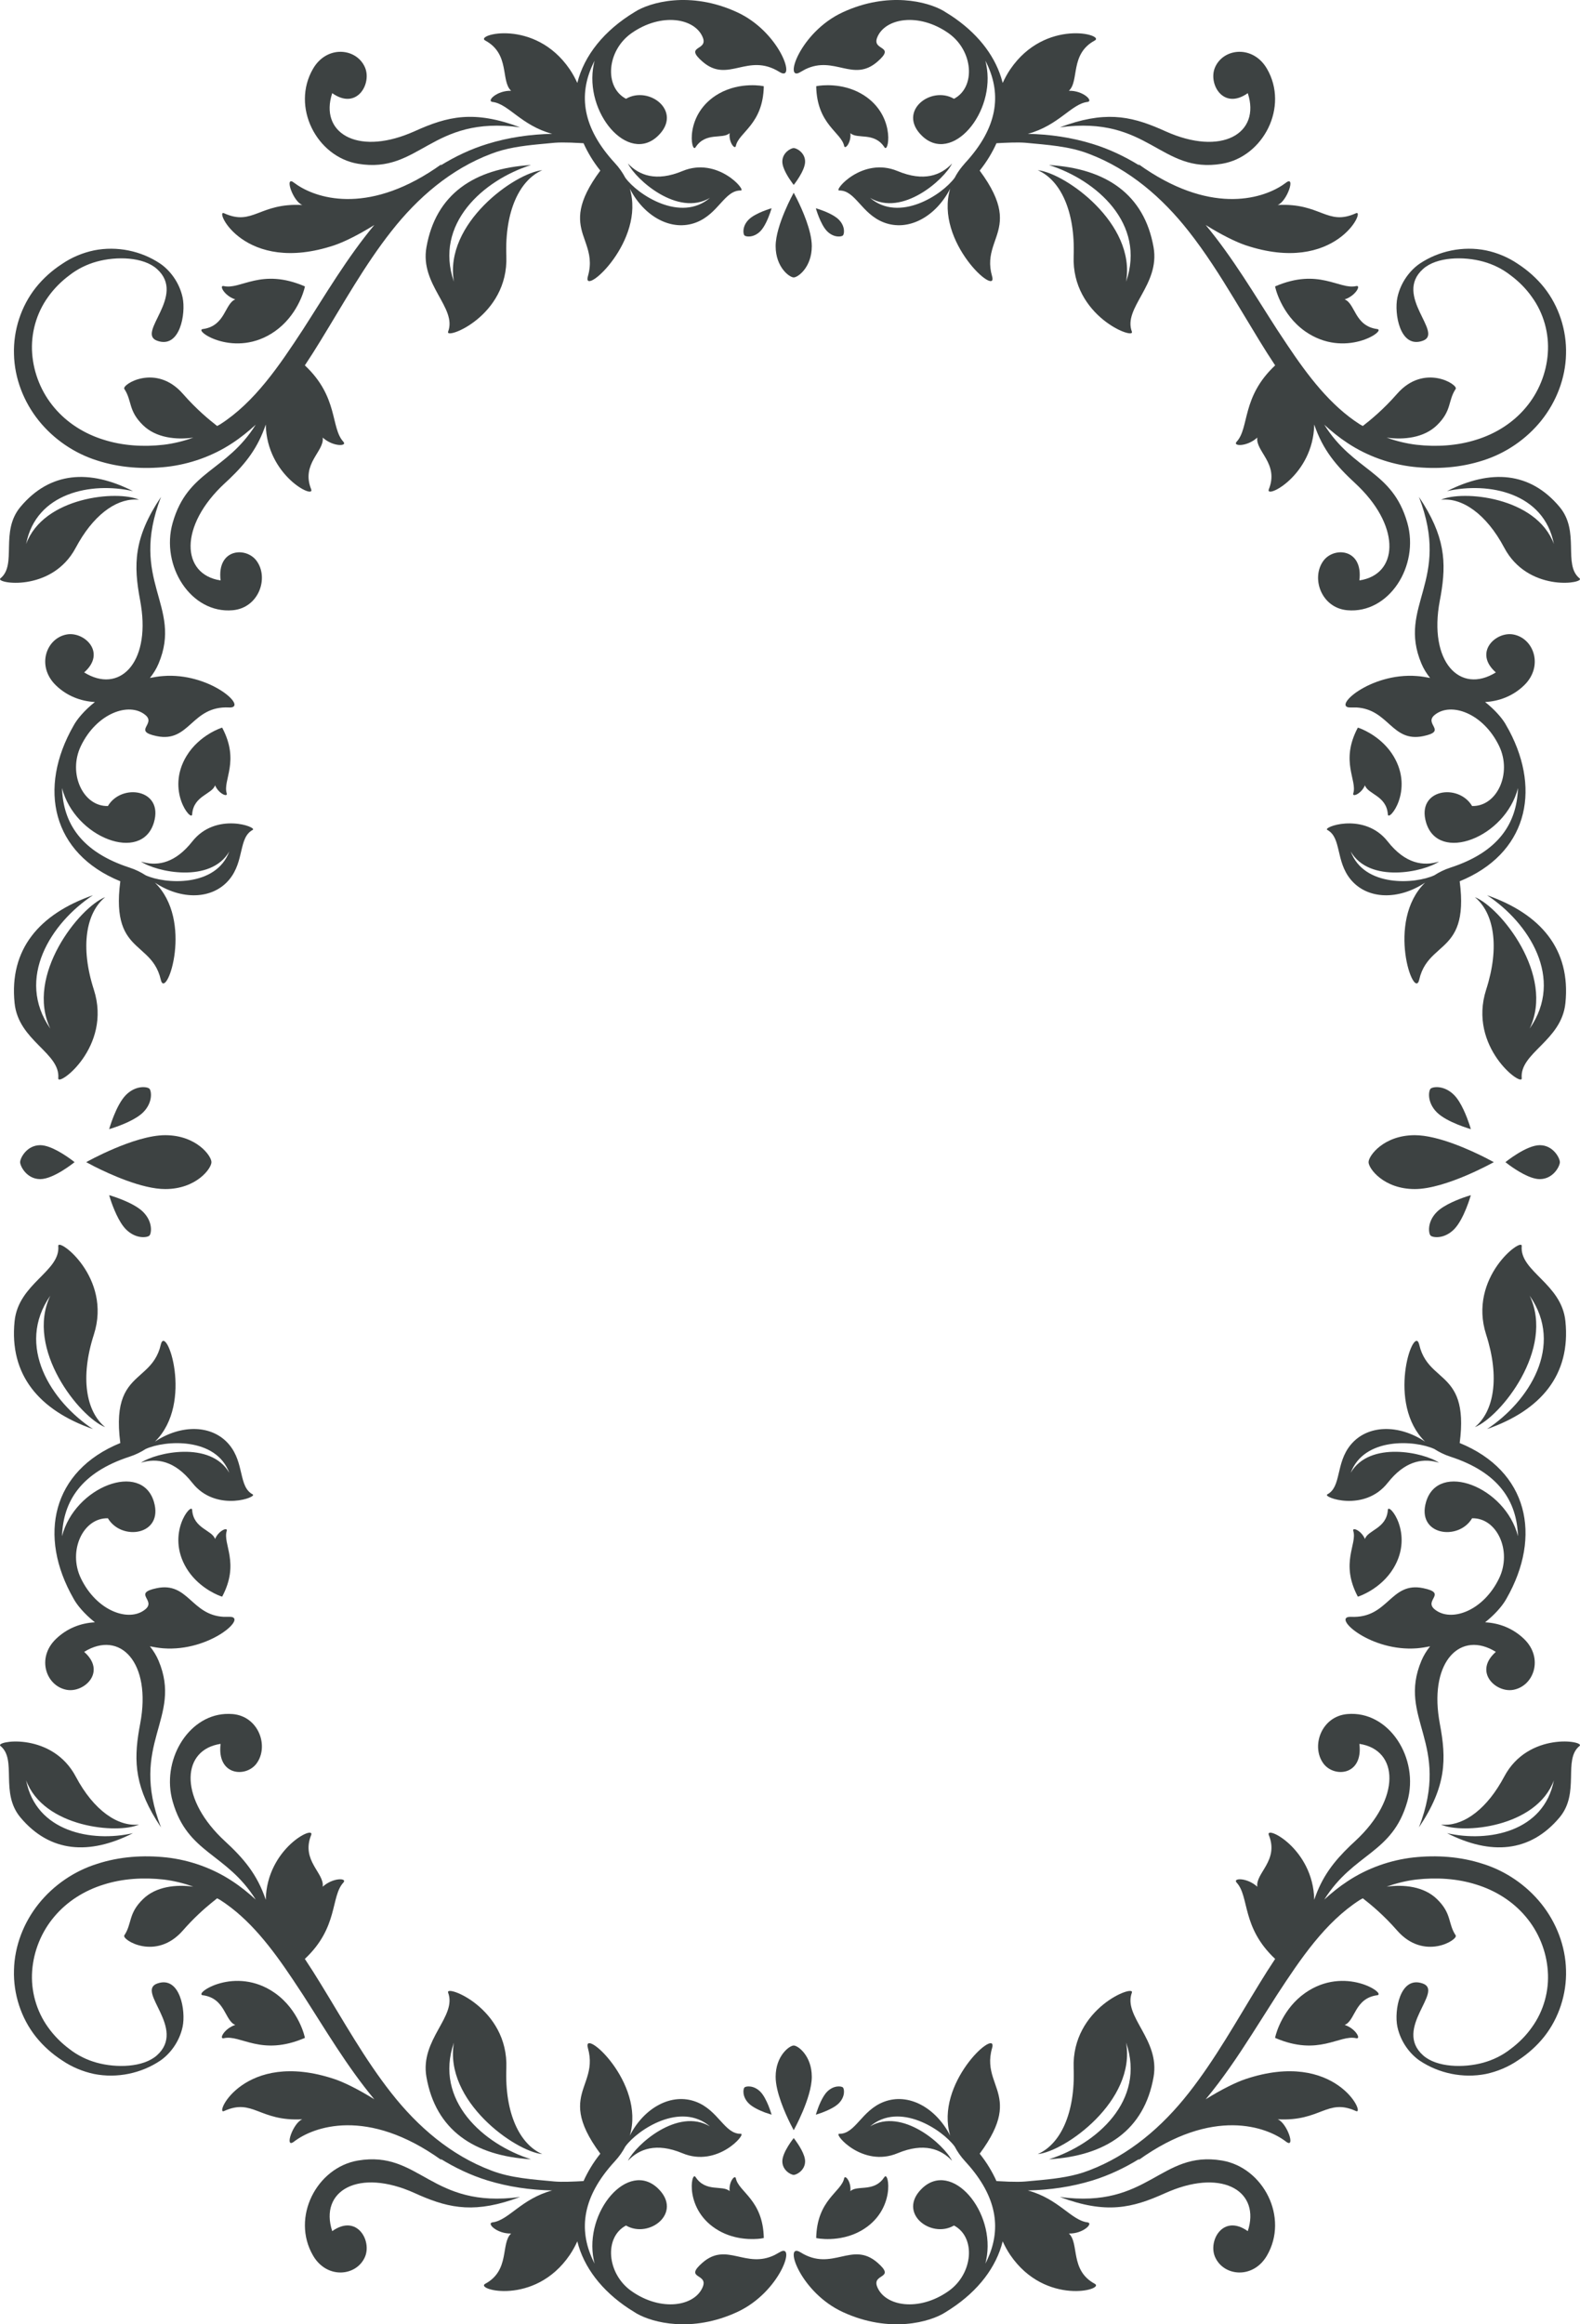 <?xml version="1.0" encoding="UTF-8"?>
<svg width="34px" height="50px" viewBox="0 0 34 50" version="1.1" xmlns="http://www.w3.org/2000/svg" xmlns:xlink="http://www.w3.org/1999/xlink">
    <title>边框-26</title>
    <g id="V1.4" stroke="none" stroke-width="1" fill="none" fill-rule="evenodd">
        <g id="形状汇集备份" transform="translate(-479, -984)" fill="#3D4242">
            <g id="边框-26" transform="translate(479, 984)">
                <path d="M32,19.258 C33.158,19.664 33.804,20.424 33.686,21.579 C33.603,22.393 32.697,22.647 32.746,23.196 C32.763,23.39 31.582,22.524 31.981,21.288 C32.278,20.366 32.148,19.636 31.737,19.299 C32.286,19.516 33.465,20.981 32.916,22.128 C33.67,21.048 32.897,19.849 32,19.258 Z" id="路径"></path>
                <path d="M2,19.258 C1.103,19.849 0.329,21.048 1.083,22.128 C0.535,20.981 1.714,19.516 2.263,19.299 C1.852,19.636 1.722,20.366 2.019,21.288 C2.418,22.524 1.237,23.39 1.254,23.196 C1.302,22.647 0.397,22.393 0.314,21.579 C0.196,20.424 0.842,19.664 2,19.258 Z" id="路径"></path>
                <path d="M30.534,10.689 C31.098,11.528 31.128,12.094 31.004,12.808 L30.983,12.922 C30.734,14.237 31.418,14.944 32.189,14.465 C31.701,14.035 32.188,13.582 32.561,13.648 C33.009,13.727 33.221,14.334 32.796,14.744 C32.558,14.974 32.26,15.085 31.958,15.102 C32.161,15.263 32.306,15.429 32.387,15.559 L32.478,15.721 C33.173,17.036 32.841,18.374 31.411,18.958 C31.522,19.806 31.316,20.108 31.073,20.339 L30.913,20.485 C30.773,20.611 30.64,20.748 30.565,20.982 L30.54,21.075 C30.431,21.548 29.813,19.819 30.667,18.987 C30.1,19.364 29.431,19.356 29.069,18.924 C28.736,18.526 28.872,18.018 28.562,17.853 C28.456,17.797 29.293,17.481 29.807,18.037 L29.863,18.103 C30.242,18.584 30.633,18.639 30.966,18.534 C30.645,18.755 29.469,19.013 29.066,18.317 C29.354,19.091 30.45,19.02 30.866,18.829 C30.968,18.763 31.082,18.706 31.215,18.663 C32.247,18.327 32.642,17.713 32.665,16.953 C32.396,18.016 30.951,18.578 30.688,17.693 C30.475,16.975 31.384,16.842 31.678,17.339 C32.214,17.353 32.543,16.637 32.26,16.049 C31.918,15.339 31.219,15.093 30.871,15.381 C30.632,15.58 31.159,15.726 30.624,15.836 C29.949,15.975 29.886,15.258 29.188,15.219 L29.072,15.219 C28.636,15.24 29.472,14.463 30.491,14.543 C30.591,14.55 30.682,14.567 30.774,14.584 C30.7,14.492 30.636,14.39 30.588,14.276 C30.061,13.027 31.236,12.505 30.534,10.689 Z" id="路径"></path>
                <path d="M3.465,10.689 C2.763,12.505 3.939,13.027 3.412,14.276 C3.364,14.39 3.3,14.492 3.226,14.584 C3.318,14.567 3.409,14.55 3.509,14.543 C4.496,14.465 5.311,15.192 4.965,15.219 L4.928,15.219 C4.119,15.18 4.086,15.982 3.375,15.836 C2.841,15.726 3.368,15.58 3.128,15.381 C2.781,15.093 2.081,15.339 1.74,16.049 C1.457,16.637 1.786,17.353 2.322,17.339 C2.616,16.842 3.525,16.975 3.312,17.693 C3.049,18.578 1.604,18.016 1.335,16.953 C1.358,17.713 1.753,18.327 2.785,18.663 C2.918,18.706 3.032,18.763 3.134,18.829 C3.55,19.02 4.646,19.091 4.934,18.317 C4.531,19.013 3.355,18.755 3.034,18.534 C3.348,18.633 3.712,18.59 4.07,18.183 L4.137,18.103 C4.644,17.457 5.547,17.794 5.438,17.853 C5.128,18.018 5.264,18.526 4.931,18.924 C4.569,19.356 3.9,19.364 3.333,18.987 C4.166,19.8 3.597,21.466 3.468,21.105 L3.46,21.075 C3.4,20.815 3.276,20.663 3.139,20.533 L2.927,20.339 C2.684,20.108 2.478,19.806 2.589,18.958 C1.119,18.358 0.81,16.961 1.582,15.612 C1.654,15.477 1.81,15.286 2.042,15.102 C1.74,15.085 1.442,14.974 1.204,14.744 C0.779,14.334 0.99,13.727 1.439,13.648 C1.812,13.582 2.299,14.035 1.811,14.465 C2.561,14.931 3.228,14.275 3.035,13.031 L3.017,12.922 C2.87,12.152 2.872,11.572 3.465,10.689 Z" id="路径"></path>
                <path d="M29.219,15.653 L29.262,15.667 C29.386,15.714 29.758,15.887 29.986,16.264 C30.438,17.01 29.876,17.689 29.865,17.518 C29.837,17.115 29.435,17.088 29.372,16.893 C29.295,17.078 29.094,17.155 29.121,17.068 C29.211,16.781 28.833,16.381 29.219,15.653 Z" id="路径"></path>
                <path d="M4.781,15.653 C5.167,16.381 4.789,16.781 4.879,17.068 C4.906,17.155 4.705,17.078 4.628,16.893 C4.564,17.088 4.163,17.115 4.135,17.518 C4.124,17.689 3.562,17.01 4.013,16.264 C4.29,15.806 4.779,15.65 4.781,15.653 Z" id="路径"></path>
                <path d="M20.298,0.231 L20.466,0.336 C21.012,0.697 21.383,1.158 21.543,1.666 L21.577,1.784 C21.622,1.685 21.676,1.585 21.742,1.488 C22.494,0.389 23.788,0.748 23.559,0.871 C23.017,1.163 23.231,1.741 23.001,1.953 C23.306,1.944 23.539,2.176 23.401,2.193 C23.054,2.235 22.784,2.699 22.118,2.879 C22.586,2.889 23.055,2.955 23.511,3.096 C23.866,3.205 24.203,3.365 24.519,3.56 L24.498,3.531 C26.013,4.62 27.133,4.29 27.598,3.983 L27.673,3.93 C27.89,3.763 27.696,4.335 27.494,4.41 C28.428,4.361 28.555,4.87 29.179,4.587 C29.396,4.488 28.745,5.922 26.805,5.276 C26.608,5.21 26.291,5.057 25.945,4.84 C26.534,5.549 26.996,6.338 27.481,7.089 L27.701,7.421 C28.145,8.084 28.623,8.718 29.26,9.127 L29.326,9.164 C29.497,9.031 29.767,8.811 30.064,8.472 C30.645,7.807 31.385,8.275 31.325,8.366 C31.154,8.624 31.246,8.833 30.921,9.148 C30.642,9.419 30.212,9.465 29.84,9.414 C30.044,9.488 30.257,9.54 30.474,9.567 C30.909,9.617 31.36,9.59 31.77,9.459 C32.182,9.332 32.557,9.097 32.832,8.769 C33.108,8.444 33.277,8.029 33.307,7.602 C33.339,7.174 33.218,6.736 32.962,6.385 C32.837,6.207 32.68,6.051 32.502,5.919 C32.328,5.783 32.131,5.687 31.919,5.628 C31.497,5.511 30.917,5.524 30.624,5.785 C29.975,6.364 31.082,7.166 30.616,7.331 C30.125,7.506 29.998,6.742 30.07,6.402 C30.141,6.066 30.351,5.807 30.553,5.67 C30.96,5.398 31.48,5.287 31.976,5.386 C32.221,5.437 32.461,5.538 32.668,5.68 C32.876,5.816 33.068,5.985 33.227,6.184 C33.544,6.583 33.715,7.103 33.699,7.62 C33.688,8.137 33.49,8.644 33.168,9.046 C32.845,9.449 32.399,9.752 31.913,9.905 C31.426,10.063 30.916,10.096 30.418,10.043 C29.917,9.987 29.421,9.811 29,9.532 C28.819,9.414 28.653,9.279 28.497,9.136 C29.131,10.147 29.962,10.117 30.284,11.246 C30.549,12.174 29.889,13.209 28.99,13.127 C28.431,13.076 28.207,12.432 28.479,12.063 C28.706,11.756 29.336,11.8 29.253,12.486 C30.078,12.363 30.151,11.372 29.247,10.477 L29.162,10.395 C28.76,10.025 28.465,9.681 28.281,9.132 C28.26,10.239 27.215,10.746 27.304,10.525 C27.527,9.974 27.014,9.708 27.056,9.413 C26.834,9.615 26.519,9.603 26.611,9.503 C26.89,9.199 26.711,8.543 27.44,7.86 C27.323,7.685 27.211,7.507 27.102,7.329 L26.552,6.42 C26.247,5.918 25.936,5.428 25.579,4.975 C25.012,4.252 24.3,3.638 23.436,3.311 C23.008,3.143 22.529,3.116 22.065,3.071 C21.898,3.058 21.668,3.069 21.443,3.081 C21.354,3.279 21.237,3.476 21.082,3.67 C21.616,4.391 21.553,4.756 21.442,5.09 L21.388,5.247 C21.328,5.425 21.278,5.61 21.326,5.851 L21.349,5.944 C21.484,6.411 20.105,5.204 20.447,4.059 C20.134,4.666 19.546,4.986 19.021,4.786 C18.536,4.601 18.408,4.09 18.058,4.098 C17.934,4.101 18.559,3.364 19.315,3.68 C19.88,3.915 20.248,3.772 20.488,3.517 C20.315,3.867 19.413,4.667 18.723,4.257 C19.35,4.792 20.273,4.194 20.544,3.824 C20.586,3.743 20.638,3.664 20.701,3.586 L20.767,3.508 C21.475,2.742 21.548,2.041 21.246,1.39 L21.204,1.306 L21.222,1.383 C21.437,2.423 20.48,3.546 19.837,2.919 C19.302,2.396 20.032,1.835 20.529,2.125 C21.004,1.875 20.944,1.089 20.411,0.714 C19.769,0.262 19.039,0.389 18.875,0.81 C18.762,1.101 19.293,0.97 18.88,1.328 C18.359,1.779 17.956,1.188 17.331,1.49 L17.225,1.549 C16.855,1.78 17.207,0.693 18.135,0.264 C19.111,-0.187 19.956,0.035 20.298,0.231 L20.298,0.231 Z" id="路径"></path>
                <path d="M15.864,0.264 C16.763,0.679 17.122,1.711 16.809,1.567 L16.775,1.549 C16.088,1.119 15.67,1.804 15.12,1.328 C14.707,0.97 15.238,1.101 15.125,0.81 C14.961,0.389 14.231,0.262 13.589,0.714 C13.056,1.089 12.996,1.875 13.471,2.125 C13.968,1.835 14.698,2.396 14.163,2.919 C13.52,3.546 12.563,2.423 12.777,1.383 L12.795,1.306 L12.754,1.39 C12.452,2.041 12.525,2.742 13.232,3.508 C13.327,3.611 13.399,3.716 13.456,3.824 C13.727,4.194 14.649,4.792 15.277,4.257 C14.586,4.667 13.685,3.867 13.512,3.517 C13.752,3.772 14.12,3.915 14.685,3.68 C15.441,3.364 16.066,4.101 15.942,4.098 C15.591,4.09 15.463,4.601 14.979,4.786 C14.454,4.986 13.865,4.666 13.553,4.059 C13.886,5.173 12.588,6.347 12.643,5.978 L12.651,5.944 C12.734,5.656 12.68,5.448 12.612,5.247 L12.542,5.042 C12.442,4.72 12.409,4.356 12.918,3.67 C12.763,3.476 12.646,3.279 12.557,3.081 L12.289,3.068 C12.158,3.064 12.035,3.063 11.935,3.071 L11.585,3.104 C11.235,3.138 10.885,3.185 10.564,3.311 C9.7,3.638 8.988,4.252 8.421,4.975 C7.85,5.7 7.395,6.52 6.898,7.329 C6.789,7.507 6.677,7.685 6.56,7.86 C7.289,8.543 7.11,9.199 7.389,9.503 C7.481,9.603 7.166,9.615 6.944,9.413 C6.986,9.708 6.473,9.974 6.696,10.525 C6.785,10.746 5.739,10.239 5.719,9.132 C5.551,9.631 5.293,9.961 4.945,10.295 L4.838,10.395 C3.845,11.312 3.897,12.359 4.747,12.486 C4.663,11.8 5.293,11.756 5.52,12.063 C5.793,12.432 5.569,13.076 5.01,13.127 C4.111,13.209 3.451,12.174 3.716,11.246 C4.038,10.117 4.869,10.147 5.503,9.136 C5.346,9.279 5.181,9.414 5,9.532 C4.579,9.811 4.083,9.987 3.582,10.043 C3.084,10.096 2.573,10.063 2.087,9.905 C1.601,9.752 1.155,9.449 0.832,9.046 C0.51,8.644 0.312,8.137 0.301,7.62 C0.285,7.103 0.455,6.583 0.773,6.184 C0.932,5.985 1.123,5.816 1.332,5.68 C1.538,5.538 1.779,5.437 2.024,5.386 C2.52,5.287 3.04,5.398 3.446,5.67 C3.648,5.807 3.859,6.066 3.93,6.402 C4.002,6.742 3.875,7.506 3.384,7.331 C2.918,7.166 4.025,6.364 3.376,5.785 C3.082,5.524 2.503,5.511 2.081,5.628 C1.869,5.687 1.672,5.783 1.497,5.919 C1.32,6.051 1.163,6.207 1.037,6.385 C0.782,6.736 0.661,7.174 0.692,7.602 C0.723,8.029 0.892,8.444 1.168,8.769 C1.443,9.097 1.818,9.332 2.23,9.459 C2.64,9.59 3.09,9.617 3.526,9.567 C3.743,9.54 3.956,9.488 4.16,9.414 C3.788,9.465 3.357,9.419 3.079,9.148 C2.754,8.833 2.846,8.624 2.675,8.366 C2.615,8.275 3.355,7.807 3.936,8.472 C4.233,8.811 4.503,9.031 4.673,9.164 L4.74,9.127 C5.483,8.65 6.01,7.866 6.519,7.089 C7.003,6.338 7.466,5.549 8.055,4.84 C7.709,5.057 7.392,5.21 7.195,5.276 C5.255,5.922 4.604,4.488 4.821,4.587 C5.445,4.87 5.572,4.361 6.506,4.41 C6.314,4.339 6.13,3.822 6.296,3.909 L6.402,3.983 C6.867,4.29 7.986,4.62 9.502,3.531 L9.48,3.56 C9.796,3.365 10.133,3.205 10.489,3.096 C10.945,2.955 11.414,2.889 11.882,2.879 C11.215,2.699 10.946,2.235 10.599,2.193 C10.461,2.176 10.694,1.944 10.999,1.953 C10.769,1.741 10.982,1.163 10.441,0.871 C10.211,0.748 11.506,0.389 12.258,1.488 C12.324,1.585 12.378,1.685 12.423,1.784 C12.571,1.191 13.003,0.652 13.663,0.255 C13.974,0.055 14.848,-0.206 15.864,0.264 Z" id="路径"></path>
                <path d="M2.861,10.565 C1.967,10.362 0.775,10.597 0.562,11.703 C0.937,10.684 2.534,10.541 2.992,10.751 C2.567,10.701 2.076,11.013 1.697,11.663 L1.631,11.781 C1.112,12.76 -0.119,12.547 0.009,12.442 C0.374,12.146 -0.008,11.437 0.441,10.903 C1.078,10.144 1.926,10.091 2.861,10.565 Z" id="路径"></path>
                <path d="M33.559,10.903 C34.008,11.437 33.626,12.146 33.991,12.442 C34.115,12.543 32.962,12.747 32.418,11.867 L32.369,11.781 C31.982,11.051 31.458,10.698 31.008,10.751 C31.466,10.541 33.063,10.684 33.438,11.703 C33.225,10.597 32.033,10.362 31.139,10.565 C32.074,10.091 32.922,10.144 33.559,10.903 Z" id="路径"></path>
                <path d="M29.184,6.154 C29.295,6.128 29.174,6.363 28.936,6.441 C29.167,6.532 29.147,7.014 29.637,7.079 C29.845,7.106 28.939,7.726 28.086,7.128 C27.562,6.76 27.435,6.163 27.439,6.161 C28.381,5.755 28.821,6.239 29.184,6.154 Z" id="路径"></path>
                <path d="M6.561,6.161 L6.558,6.179 C6.536,6.28 6.386,6.797 5.914,7.128 C5.061,7.726 4.155,7.106 4.363,7.079 C4.852,7.014 4.833,6.532 5.063,6.441 C4.826,6.363 4.705,6.128 4.816,6.154 C5.179,6.239 5.619,5.755 6.561,6.161 Z" id="路径"></path>
                <path d="M11.427,3.55 C10.404,3.873 9.335,4.815 9.768,6.061 C9.55,4.807 11.082,3.72 11.669,3.661 C11.182,3.873 10.86,4.54 10.896,5.508 C10.945,6.806 9.573,7.317 9.643,7.135 C9.838,6.621 9.035,6.129 9.176,5.322 C9.375,4.178 10.203,3.623 11.427,3.55 Z" id="路径"></path>
                <path d="M22.572,3.55 C23.797,3.623 24.624,4.178 24.824,5.322 C24.965,6.129 24.162,6.621 24.357,7.135 C24.426,7.317 23.055,6.806 23.104,5.508 C23.14,4.54 22.818,3.873 22.331,3.661 C22.918,3.72 24.45,4.807 24.232,6.061 C24.665,4.815 23.596,3.873 22.572,3.55 Z" id="路径"></path>
                <path d="M17.08,4.146 L17.153,4.287 C17.266,4.514 17.469,4.969 17.469,5.295 C17.469,5.748 17.172,5.968 17.08,5.968 C16.988,5.968 16.691,5.748 16.691,5.295 C16.691,4.843 17.08,4.146 17.08,4.146 Z" id="路径"></path>
                <path d="M16.604,4.48 L16.573,4.576 C16.533,4.69 16.457,4.878 16.361,4.975 C16.216,5.12 16.05,5.095 16.02,5.065 C15.991,5.036 15.966,4.869 16.111,4.724 C16.256,4.578 16.604,4.48 16.604,4.48 Z" id="路径"></path>
                <path d="M17.556,4.48 L17.613,4.498 C17.717,4.532 17.941,4.615 18.049,4.724 C18.194,4.869 18.169,5.036 18.139,5.065 C18.11,5.095 17.944,5.12 17.799,4.975 C17.654,4.829 17.556,4.48 17.556,4.48 Z" id="路径"></path>
                <path d="M17.08,3.185 C17.138,3.185 17.325,3.281 17.325,3.477 C17.325,3.674 17.08,3.978 17.08,3.978 L17.042,3.927 C16.973,3.832 16.835,3.625 16.835,3.477 C16.835,3.281 17.022,3.185 17.08,3.185 Z" id="路径"></path>
                <path d="M27.262,1.476 C27.742,2.297 27.186,3.374 26.295,3.523 C24.962,3.746 24.73,2.477 22.807,2.739 C23.751,2.385 24.306,2.488 24.969,2.775 L25.075,2.822 C26.29,3.372 27.135,2.869 26.851,2.004 C26.32,2.38 25.995,1.8 26.146,1.45 C26.327,1.031 26.964,0.966 27.262,1.476 Z" id="路径"></path>
                <path d="M7.854,1.45 C8.005,1.8 7.679,2.38 7.149,2.004 C6.872,2.845 7.664,3.343 8.824,2.865 L8.925,2.822 C9.636,2.5 10.199,2.366 11.192,2.739 C9.27,2.477 9.038,3.746 7.705,3.523 C6.814,3.374 6.258,2.297 6.738,1.476 C7.036,0.966 7.673,1.031 7.854,1.45 Z" id="路径"></path>
                <path d="M18.531,2.014 C19.261,2.43 19.136,3.253 19.043,3.18 L19.033,3.169 C18.813,2.831 18.449,3.003 18.299,2.864 C18.322,3.063 18.184,3.229 18.165,3.139 C18.104,2.845 17.58,2.68 17.564,1.856 L17.581,1.851 C17.675,1.834 18.118,1.779 18.531,2.014 Z" id="路径"></path>
                <path d="M16.436,1.856 C16.42,2.68 15.896,2.845 15.835,3.139 C15.816,3.229 15.678,3.063 15.701,2.864 C15.551,3.003 15.187,2.831 14.967,3.169 C14.874,3.312 14.713,2.445 15.469,2.014 C15.934,1.75 16.436,1.852 16.436,1.856 Z" id="路径"></path>
                <path d="M30.284,38.754 C29.962,39.883 29.131,39.853 28.497,40.864 C28.653,40.721 28.819,40.586 29,40.468 C29.421,40.189 29.917,40.013 30.418,39.957 C30.916,39.904 31.426,39.937 31.913,40.096 C32.399,40.248 32.845,40.551 33.168,40.954 C33.49,41.356 33.688,41.863 33.699,42.381 C33.715,42.897 33.544,43.417 33.227,43.816 C33.068,44.015 32.876,44.184 32.668,44.32 C32.461,44.462 32.221,44.563 31.976,44.615 C31.48,44.713 30.96,44.602 30.553,44.33 C30.351,44.193 30.141,43.934 30.07,43.598 C29.998,43.258 30.125,42.494 30.616,42.669 C31.082,42.834 29.975,43.636 30.624,44.215 C30.917,44.476 31.497,44.489 31.919,44.372 C32.131,44.313 32.328,44.217 32.502,44.081 C32.68,43.949 32.837,43.792 32.962,43.615 C33.218,43.263 33.339,42.826 33.307,42.398 C33.277,41.971 33.108,41.556 32.832,41.231 C32.557,40.903 32.182,40.668 31.77,40.541 C31.36,40.41 30.909,40.384 30.474,40.433 C30.257,40.46 30.044,40.512 29.84,40.586 C30.212,40.535 30.642,40.581 30.921,40.852 C31.246,41.167 31.154,41.376 31.325,41.634 C31.385,41.725 30.645,42.193 30.064,41.528 C29.767,41.189 29.497,40.969 29.326,40.836 L29.26,40.873 C28.517,41.35 27.99,42.134 27.481,42.912 L26.937,43.766 C26.632,44.243 26.313,44.717 25.945,45.16 C26.291,44.943 26.608,44.789 26.805,44.724 C28.745,44.078 29.396,45.512 29.179,45.413 C28.555,45.13 28.428,45.64 27.494,45.59 C27.696,45.665 27.89,46.237 27.673,46.07 C27.263,45.754 26.102,45.316 24.498,46.469 L24.519,46.44 C24.203,46.635 23.866,46.795 23.511,46.905 C23.055,47.045 22.586,47.111 22.118,47.121 C22.784,47.301 23.054,47.765 23.401,47.807 C23.539,47.824 23.306,48.056 23.001,48.047 C23.231,48.259 23.017,48.837 23.559,49.129 C23.788,49.253 22.494,49.611 21.742,48.512 C21.676,48.415 21.622,48.315 21.577,48.216 C21.439,48.77 21.054,49.276 20.466,49.664 L20.337,49.746 C20.026,49.945 19.152,50.206 18.135,49.736 C17.237,49.321 16.878,48.289 17.191,48.433 L17.225,48.451 C17.912,48.881 18.33,48.197 18.88,48.672 C19.293,49.03 18.762,48.899 18.875,49.19 C19.039,49.612 19.769,49.738 20.411,49.286 C20.944,48.911 21.004,48.125 20.529,47.875 C20.032,48.165 19.302,47.604 19.837,47.081 C20.48,46.454 21.437,47.578 21.222,48.617 L21.204,48.694 L21.246,48.61 C21.534,47.988 21.481,47.319 20.856,46.592 L20.767,46.492 C20.673,46.389 20.6,46.284 20.544,46.176 C20.273,45.806 19.35,45.207 18.723,45.743 C19.413,45.333 20.315,46.133 20.488,46.483 C20.248,46.228 19.88,46.085 19.315,46.32 C18.559,46.636 17.934,45.899 18.058,45.902 C18.408,45.909 18.536,45.399 19.021,45.214 C19.546,45.014 20.134,45.334 20.447,45.94 C20.114,44.827 21.412,43.653 21.357,44.023 L21.349,44.056 C21.275,44.312 21.31,44.505 21.366,44.686 L21.458,44.958 C21.558,45.28 21.591,45.644 21.082,46.33 C21.237,46.524 21.354,46.722 21.443,46.919 L21.711,46.932 C21.842,46.936 21.965,46.937 22.065,46.928 L22.415,46.896 C22.765,46.862 23.115,46.815 23.436,46.689 C24.3,46.362 25.012,45.748 25.579,45.025 C26.15,44.3 26.605,43.48 27.102,42.671 C27.211,42.493 27.323,42.315 27.44,42.14 C26.711,41.457 26.89,40.801 26.611,40.498 C26.519,40.397 26.834,40.385 27.056,40.587 C27.014,40.292 27.527,40.026 27.304,39.475 C27.215,39.254 28.26,39.761 28.281,40.868 C28.448,40.369 28.707,40.04 29.055,39.705 L29.162,39.605 C30.155,38.688 30.103,37.641 29.253,37.514 C29.336,38.2 28.706,38.244 28.479,37.937 C28.207,37.568 28.431,36.924 28.99,36.873 C29.889,36.791 30.549,37.826 30.284,38.754 Z" id="路径"></path>
                <path d="M4.926,36.869 L5.01,36.873 C5.569,36.924 5.793,37.568 5.52,37.937 C5.293,38.244 4.663,38.2 4.747,37.514 C3.922,37.637 3.849,38.628 4.753,39.524 L4.838,39.605 C5.24,39.975 5.535,40.319 5.719,40.868 C5.739,39.761 6.785,39.254 6.696,39.475 C6.473,40.026 6.986,40.292 6.944,40.587 C7.166,40.385 7.481,40.397 7.389,40.498 C7.11,40.801 7.289,41.457 6.56,42.14 C6.677,42.315 6.789,42.493 6.898,42.671 C7.395,43.48 7.85,44.3 8.421,45.025 C8.988,45.748 9.7,46.362 10.564,46.689 C10.992,46.856 11.471,46.884 11.935,46.928 C12.102,46.942 12.332,46.931 12.557,46.919 C12.646,46.722 12.763,46.524 12.918,46.33 C12.384,45.61 12.447,45.244 12.558,44.911 L12.612,44.754 C12.672,44.575 12.721,44.39 12.673,44.149 L12.651,44.056 C12.516,43.589 13.895,44.797 13.553,45.94 C13.865,45.334 14.454,45.014 14.979,45.214 C15.463,45.399 15.591,45.909 15.942,45.902 C16.066,45.899 15.441,46.636 14.685,46.32 C14.12,46.085 13.752,46.228 13.512,46.483 C13.685,46.133 14.586,45.333 15.277,45.743 C14.649,45.207 13.727,45.806 13.456,46.176 C13.399,46.284 13.327,46.389 13.232,46.492 C12.525,47.258 12.452,47.959 12.754,48.61 L12.795,48.694 L12.777,48.617 C12.563,47.578 13.52,46.454 14.163,47.081 C14.698,47.604 13.968,48.165 13.471,47.875 C12.996,48.125 13.056,48.911 13.589,49.286 C14.231,49.738 14.961,49.612 15.125,49.19 C15.238,48.899 14.707,49.03 15.12,48.672 C15.641,48.222 16.044,48.812 16.669,48.51 L16.775,48.451 C17.145,48.22 16.793,49.307 15.864,49.736 C14.889,50.187 14.044,49.965 13.702,49.769 L13.534,49.664 C12.946,49.276 12.561,48.77 12.423,48.216 C12.378,48.315 12.324,48.415 12.258,48.512 C11.506,49.611 10.211,49.253 10.441,49.129 C10.982,48.837 10.769,48.259 10.999,48.047 C10.694,48.056 10.461,47.824 10.599,47.807 C10.946,47.765 11.215,47.301 11.882,47.121 C11.414,47.111 10.945,47.045 10.489,46.905 C10.133,46.795 9.796,46.635 9.48,46.44 L9.502,46.469 C7.897,45.316 6.737,45.754 6.327,46.07 C6.11,46.237 6.304,45.665 6.506,45.59 C5.572,45.64 5.445,45.13 4.821,45.413 C4.604,45.512 5.255,44.078 7.195,44.724 C7.392,44.789 7.709,44.943 8.055,45.16 C7.466,44.452 7.003,43.662 6.519,42.912 L6.299,42.579 C5.855,41.916 5.377,41.282 4.74,40.873 L4.673,40.836 L4.546,40.938 C4.381,41.073 4.167,41.264 3.936,41.528 C3.355,42.193 2.615,41.725 2.675,41.634 C2.846,41.376 2.754,41.167 3.079,40.852 C3.357,40.581 3.788,40.535 4.16,40.586 C3.956,40.512 3.743,40.46 3.526,40.433 C3.09,40.384 2.64,40.41 2.23,40.541 C1.818,40.668 1.443,40.903 1.168,41.231 C0.892,41.556 0.723,41.971 0.692,42.398 C0.661,42.826 0.782,43.263 1.037,43.615 C1.163,43.792 1.32,43.949 1.497,44.081 C1.672,44.217 1.869,44.313 2.081,44.372 C2.503,44.489 3.082,44.476 3.376,44.215 C4.025,43.636 2.918,42.834 3.384,42.669 C3.875,42.494 4.002,43.258 3.93,43.598 C3.859,43.934 3.648,44.193 3.446,44.33 C3.04,44.602 2.52,44.713 2.024,44.615 C1.779,44.563 1.538,44.462 1.332,44.32 C1.123,44.184 0.932,44.015 0.773,43.816 C0.455,43.417 0.285,42.897 0.301,42.381 C0.312,41.863 0.51,41.356 0.832,40.954 C1.155,40.551 1.601,40.248 2.087,40.096 C2.573,39.937 3.084,39.904 3.582,39.957 C4.083,40.013 4.579,40.189 5,40.468 C5.181,40.586 5.346,40.721 5.503,40.864 C4.869,39.853 4.038,39.883 3.716,38.754 C3.468,37.884 4.032,36.92 4.844,36.871 L4.926,36.869 Z" id="路径"></path>
                <path d="M26.295,46.477 C27.186,46.626 27.742,47.703 27.262,48.524 C26.964,49.034 26.327,48.969 26.146,48.55 C25.995,48.2 26.32,47.619 26.851,47.996 C27.127,47.155 26.336,46.657 25.176,47.135 L25.075,47.178 C24.364,47.5 23.801,47.634 22.807,47.261 C24.73,47.523 24.962,46.254 26.295,46.477 Z" id="路径"></path>
                <path d="M11.192,47.261 C10.248,47.615 9.694,47.513 9.03,47.225 L8.925,47.178 C7.71,46.628 6.865,47.131 7.149,47.996 C7.679,47.619 8.005,48.2 7.854,48.55 C7.673,48.969 7.036,49.034 6.738,48.524 C6.258,47.703 6.814,46.626 7.705,46.477 C9.038,46.254 9.27,47.523 11.192,47.261 Z" id="路径"></path>
                <path d="M14.967,46.831 C15.187,47.169 15.551,46.997 15.701,47.136 C15.678,46.937 15.816,46.771 15.835,46.861 C15.896,47.155 16.42,47.32 16.436,48.144 L16.368,48.156 C16.215,48.175 15.83,48.192 15.469,47.986 C14.713,47.556 14.874,46.688 14.967,46.831 Z" id="路径"></path>
                <path d="M18.531,47.986 C18.066,48.25 17.564,48.148 17.564,48.144 C17.58,47.32 18.104,47.155 18.165,46.861 C18.184,46.771 18.322,46.937 18.299,47.136 C18.439,47.007 18.762,47.146 18.984,46.896 L19.033,46.831 C19.126,46.688 19.287,47.556 18.531,47.986 Z" id="路径"></path>
                <path d="M17.08,45.994 L17.118,46.044 C17.187,46.139 17.325,46.346 17.325,46.494 C17.325,46.69 17.138,46.786 17.08,46.786 C17.022,46.786 16.835,46.69 16.835,46.494 C16.835,46.297 17.08,45.994 17.08,45.994 Z" id="路径"></path>
                <path d="M24.357,42.865 C24.162,43.38 24.965,43.871 24.824,44.678 C24.624,45.822 23.797,46.377 22.572,46.45 C23.596,46.127 24.665,45.185 24.232,43.939 C24.45,45.193 22.918,46.281 22.331,46.339 C22.818,46.127 23.14,45.46 23.104,44.492 C23.055,43.194 24.426,42.682 24.357,42.865 Z" id="路径"></path>
                <path d="M10.896,44.492 C10.86,45.46 11.182,46.127 11.669,46.339 C11.082,46.281 9.55,45.193 9.768,43.939 C9.335,45.185 10.404,46.127 11.427,46.45 C10.203,46.377 9.375,45.822 9.176,44.678 C9.035,43.871 9.838,43.38 9.643,42.865 C9.573,42.682 10.945,43.194 10.896,44.492 Z" id="路径"></path>
                <path d="M17.08,44.003 C17.172,44.003 17.469,44.224 17.469,44.676 C17.469,45.128 17.08,45.825 17.08,45.825 L17.007,45.684 C16.894,45.457 16.691,45.002 16.691,44.676 C16.691,44.224 16.988,44.003 17.08,44.003 Z" id="路径"></path>
                <path d="M18.139,44.905 C18.169,44.935 18.194,45.102 18.049,45.247 C17.904,45.392 17.556,45.491 17.556,45.491 L17.574,45.434 C17.608,45.329 17.691,45.105 17.799,44.996 C17.944,44.851 18.11,44.876 18.139,44.905 Z" id="路径"></path>
                <path d="M16.361,44.996 C16.506,45.142 16.604,45.491 16.604,45.491 L16.462,45.444 C16.349,45.401 16.195,45.332 16.111,45.247 C15.966,45.102 15.991,44.935 16.02,44.905 C16.05,44.876 16.216,44.851 16.361,44.996 Z" id="路径"></path>
                <path d="M29.637,42.921 C29.147,42.986 29.167,43.468 28.936,43.56 C29.174,43.637 29.295,43.872 29.184,43.846 C28.821,43.761 28.381,44.245 27.439,43.839 L27.442,43.821 C27.464,43.72 27.614,43.203 28.086,42.872 C28.939,42.274 29.845,42.894 29.637,42.921 Z" id="路径"></path>
                <path d="M5.914,42.872 C6.438,43.24 6.565,43.837 6.561,43.839 C5.619,44.245 5.179,43.761 4.816,43.846 C4.705,43.872 4.826,43.637 5.063,43.56 C4.833,43.468 4.852,42.986 4.363,42.921 C4.155,42.894 5.061,42.274 5.914,42.872 Z" id="路径"></path>
                <path d="M33.991,37.558 C33.626,37.854 34.008,38.563 33.559,39.098 C32.922,39.856 32.074,39.909 31.139,39.435 C32.033,39.638 33.225,39.403 33.438,38.298 C33.063,39.316 31.466,39.459 31.008,39.249 C31.433,39.299 31.924,38.987 32.303,38.337 L32.369,38.219 C32.888,37.24 34.119,37.453 33.991,37.558 Z" id="路径"></path>
                <path d="M1.582,38.133 L1.631,38.219 C2.018,38.949 2.542,39.302 2.992,39.249 C2.534,39.459 0.937,39.316 0.562,38.298 C0.775,39.403 1.967,39.638 2.861,39.435 C1.926,39.909 1.078,39.856 0.441,39.098 C-0.008,38.563 0.374,37.854 0.009,37.558 C-0.115,37.457 1.038,37.253 1.582,38.133 Z" id="路径"></path>
                <path d="M3.333,31.013 C3.9,30.636 4.569,30.644 4.931,31.076 C5.264,31.474 5.128,31.983 5.438,32.147 C5.543,32.203 4.707,32.519 4.193,31.963 L4.137,31.897 C3.758,31.416 3.367,31.361 3.034,31.466 C3.355,31.245 4.531,30.987 4.934,31.683 C4.646,30.909 3.55,30.98 3.134,31.171 C3.032,31.237 2.918,31.294 2.785,31.337 C1.753,31.674 1.358,32.288 1.335,33.047 C1.604,31.984 3.049,31.423 3.312,32.307 C3.525,33.025 2.616,33.158 2.322,32.661 C1.786,32.648 1.457,33.363 1.74,33.951 C2.081,34.661 2.781,34.907 3.128,34.619 C3.368,34.42 2.841,34.274 3.375,34.164 C4.051,34.025 4.114,34.742 4.812,34.781 L4.928,34.781 C5.363,34.76 4.528,35.537 3.509,35.458 C3.409,35.45 3.318,35.433 3.226,35.416 C3.3,35.508 3.364,35.61 3.412,35.724 C3.939,36.972 2.763,37.495 3.465,39.311 C2.902,38.472 2.872,37.906 2.996,37.192 L3.017,37.078 C3.266,35.763 2.582,35.056 1.811,35.535 C2.299,35.965 1.812,36.418 1.439,36.352 C0.99,36.273 0.779,35.666 1.204,35.257 C1.442,35.027 1.74,34.914 2.042,34.899 C1.81,34.714 1.654,34.523 1.582,34.388 C0.81,33.039 1.119,31.642 2.589,31.042 C2.467,30.109 2.728,29.837 3.001,29.593 L3.087,29.515 C3.227,29.389 3.359,29.252 3.435,29.018 L3.46,28.925 C3.569,28.452 4.186,30.181 3.333,31.013 Z" id="路径"></path>
                <path d="M30.531,28.895 L30.54,28.925 C30.6,29.185 30.724,29.337 30.861,29.467 L31.073,29.66 C31.316,29.892 31.522,30.194 31.411,31.042 C32.881,31.642 33.19,33.039 32.418,34.389 L32.387,34.441 C32.306,34.571 32.161,34.737 31.958,34.899 C32.26,34.914 32.558,35.027 32.796,35.257 C33.221,35.666 33.009,36.273 32.561,36.352 C32.188,36.418 31.701,35.965 32.189,35.535 C31.439,35.069 30.772,35.725 30.965,36.97 L30.983,37.078 C31.129,37.847 31.127,38.428 30.534,39.311 C31.236,37.495 30.061,36.972 30.588,35.724 C30.636,35.61 30.7,35.508 30.774,35.416 C30.682,35.433 30.591,35.45 30.491,35.458 C29.504,35.535 28.689,34.808 29.035,34.782 L29.072,34.781 C29.881,34.82 29.914,34.018 30.624,34.164 C31.159,34.274 30.632,34.42 30.871,34.619 C31.219,34.907 31.918,34.661 32.26,33.951 C32.543,33.363 32.214,32.648 31.678,32.661 C31.384,33.158 30.475,33.025 30.688,32.307 C30.951,31.423 32.396,31.984 32.665,33.047 C32.642,32.288 32.247,31.674 31.215,31.337 C31.082,31.294 30.968,31.237 30.866,31.171 C30.45,30.98 29.354,30.909 29.066,31.683 C29.469,30.987 30.645,31.245 30.966,31.466 C30.652,31.368 30.287,31.41 29.93,31.817 L29.863,31.897 C29.356,32.543 28.452,32.206 28.562,32.147 C28.872,31.983 28.736,31.474 29.069,31.076 C29.431,30.644 30.1,30.636 30.667,31.013 C29.834,30.2 30.402,28.534 30.531,28.895 L30.531,28.895 Z" id="路径"></path>
                <path d="M4.135,32.482 C4.163,32.885 4.564,32.912 4.628,33.107 C4.705,32.922 4.906,32.845 4.879,32.932 C4.789,33.219 5.167,33.619 4.781,34.347 L4.738,34.333 C4.613,34.286 4.241,34.113 4.013,33.736 C3.562,32.99 4.124,32.311 4.135,32.482 Z" id="路径"></path>
                <path d="M29.986,33.736 C29.709,34.194 29.221,34.35 29.219,34.347 C28.833,33.619 29.211,33.219 29.121,32.932 C29.094,32.845 29.295,32.922 29.372,33.107 C29.435,32.912 29.837,32.885 29.865,32.482 C29.876,32.311 30.438,32.99 29.986,33.736 Z" id="路径"></path>
                <path d="M1.254,26.804 C1.237,26.61 2.418,27.477 2.019,28.712 C1.722,29.634 1.852,30.364 2.263,30.701 C1.714,30.484 0.535,29.019 1.083,27.872 C0.329,28.952 1.103,30.151 2,30.742 C0.842,30.337 0.196,29.577 0.314,28.421 C0.397,27.607 1.302,27.353 1.254,26.804 Z" id="路径"></path>
                <path d="M31.981,28.712 C31.582,27.477 32.763,26.61 32.746,26.804 C32.697,27.353 33.603,27.607 33.686,28.421 C33.804,29.577 33.158,30.337 32,30.742 C32.897,30.151 33.67,28.952 32.916,27.872 C33.465,29.019 32.286,30.484 31.737,30.701 C32.148,30.364 32.278,29.634 31.981,28.712 Z" id="路径"></path>
                <path d="M33.567,25 C33.567,24.914 33.425,24.635 33.134,24.635 C32.843,24.635 32.395,25 32.395,25 L32.479,25.064 C32.623,25.169 32.921,25.365 33.134,25.365 C33.425,25.365 33.567,25.086 33.567,25 Z" id="路径"></path>
                <path d="M30.445,24.42 C29.776,24.42 29.45,24.863 29.45,25 C29.45,25.137 29.776,25.579 30.445,25.579 C31.114,25.579 32.145,25 32.145,25 L31.973,24.909 C31.652,24.746 30.947,24.42 30.445,24.42 Z" id="路径"></path>
                <path d="M30.785,23.42 C30.741,23.464 30.704,23.712 30.919,23.928 C31.134,24.144 31.651,24.29 31.651,24.29 L31.622,24.195 C31.568,24.035 31.448,23.713 31.29,23.555 C31.075,23.339 30.829,23.376 30.785,23.42 Z" id="路径"></path>
                <path d="M30.785,26.58 C30.829,26.624 31.075,26.661 31.29,26.445 C31.505,26.229 31.651,25.71 31.651,25.71 L31.556,25.74 C31.397,25.793 31.077,25.914 30.919,26.072 C30.704,26.288 30.741,26.536 30.785,26.58 Z" id="路径"></path>
                <path d="M0.433,25 C0.433,25.086 0.575,25.365 0.866,25.365 C1.157,25.365 1.605,25 1.605,25 L1.556,24.962 C1.432,24.869 1.098,24.635 0.866,24.635 C0.575,24.635 0.433,24.914 0.433,25 Z" id="路径"></path>
                <path d="M3.555,25.579 C4.224,25.579 4.55,25.137 4.55,25 C4.55,24.863 4.224,24.42 3.555,24.42 C2.886,24.42 1.855,25 1.855,25 L2.027,25.091 C2.348,25.253 3.053,25.579 3.555,25.579 Z" id="路径"></path>
                <path d="M2.71,26.445 C2.925,26.661 3.171,26.624 3.215,26.58 C3.259,26.536 3.296,26.288 3.081,26.072 C2.866,25.856 2.349,25.71 2.349,25.71 L2.378,25.805 C2.431,25.965 2.552,26.286 2.71,26.445 Z" id="路径"></path>
                <path d="M3.215,23.42 C3.171,23.376 2.925,23.339 2.71,23.555 C2.495,23.771 2.349,24.29 2.349,24.29 L2.444,24.26 C2.603,24.207 2.923,24.086 3.081,23.928 C3.296,23.712 3.259,23.464 3.215,23.42 Z" id="路径"></path>
            </g>
        </g>
    </g>
</svg>